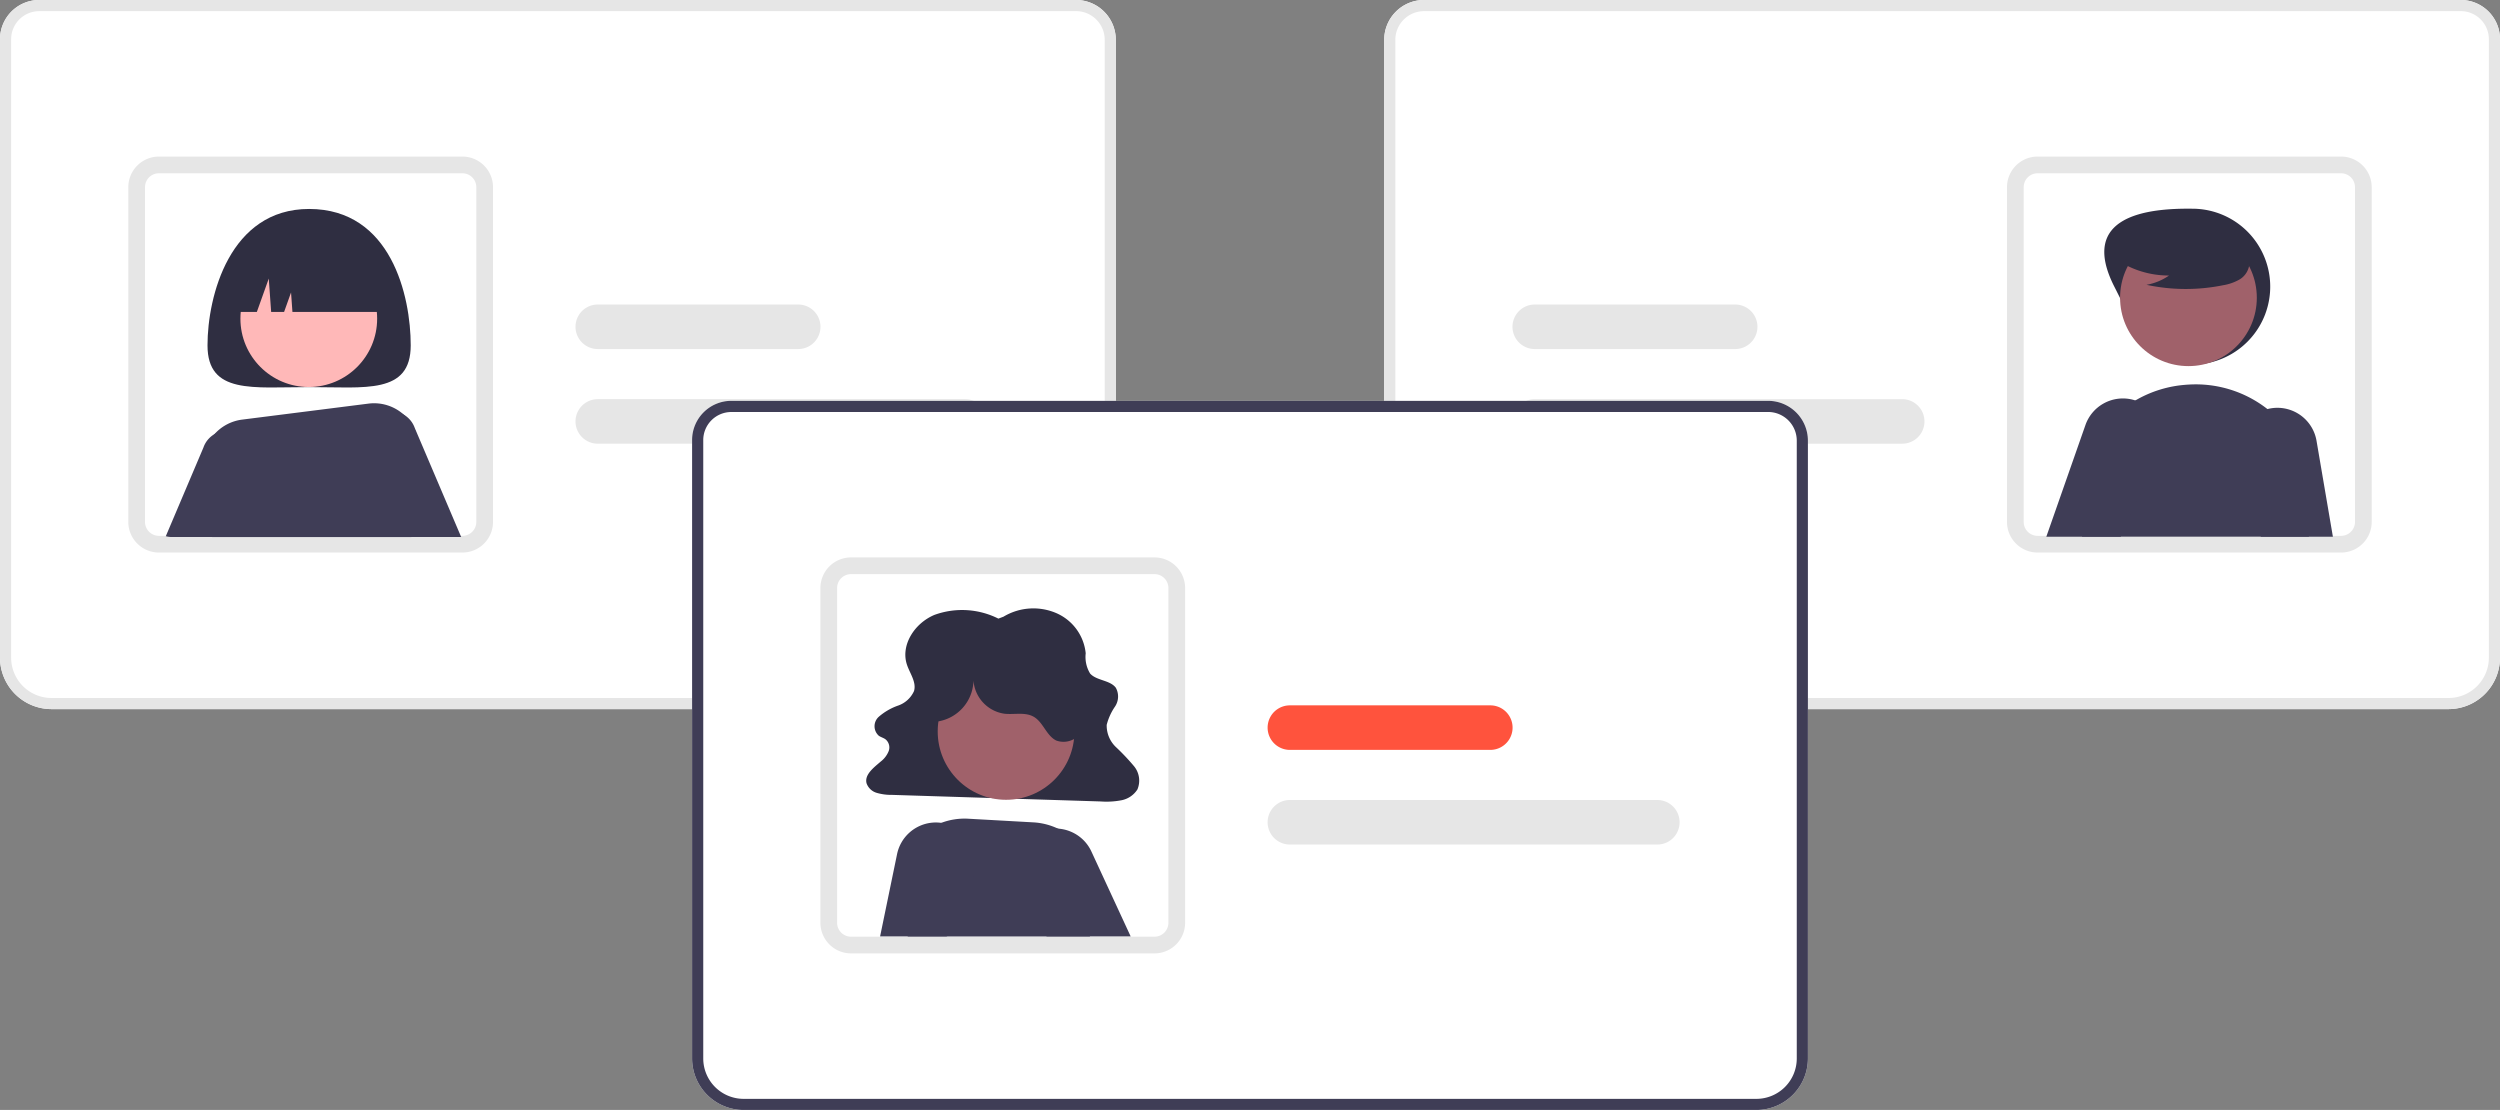 <svg id="undraw_hire_re_gn5j" xmlns="http://www.w3.org/2000/svg" width="262.484" height="116.539" viewBox="0 0 262.484 116.539">
  <rect x="0" y="0" width="262.484" height="116.539" fill="#808080" stroke="none"/>
  <path id="Path_366" data-name="Path 366" d="M262.7,325.081H156.358a5.413,5.413,0,0,1-5.407-5.407V254.746a4.122,4.122,0,0,1,4.117-4.118H263.924a4.183,4.183,0,0,1,4.179,4.179v64.867A5.413,5.413,0,0,1,262.7,325.081Z" transform="translate(-150.951 -250.629)" fill="#fff"/>
  <path id="Path_367" data-name="Path 367" d="M262.7,325.081H156.358a5.413,5.413,0,0,1-5.407-5.407V254.746a4.122,4.122,0,0,1,4.117-4.118H263.924a4.183,4.183,0,0,1,4.179,4.179v64.867A5.413,5.413,0,0,1,262.7,325.081ZM155.068,251.8a2.952,2.952,0,0,0-2.948,2.948v64.928a4.243,4.243,0,0,0,4.238,4.238H262.7a4.243,4.243,0,0,0,4.238-4.238V254.807a3.013,3.013,0,0,0-3.01-3.01Z" transform="translate(-150.951 -250.629)" fill="#e6e6e6"/>
  <path id="Path_368" data-name="Path 368" d="M232.12,348.45H200.257a3.22,3.22,0,0,1-3.187-2.795,2.915,2.915,0,0,1-.028-.42V310.09a3.219,3.219,0,0,1,3.215-3.215H232.12a3.219,3.219,0,0,1,3.215,3.215v35.145A3.219,3.219,0,0,1,232.12,348.45Zm-31.863-39.821a1.463,1.463,0,0,0-1.461,1.461v35.145a1.245,1.245,0,0,0,.011.18,1.466,1.466,0,0,0,1.45,1.282H232.12a1.463,1.463,0,0,0,1.461-1.461V310.09a1.463,1.463,0,0,0-1.461-1.461Z" transform="translate(-183.571 -290.436)" fill="#e6e6e6"/>
  <path id="Path_369" data-name="Path 369" d="M398.615,398.7H360.036a2.338,2.338,0,0,1,0-4.676h38.579a2.338,2.338,0,0,1,0,4.676Z" transform="translate(-297.273 -352.115)" fill="#e6e6e6"/>
  <path id="Path_370" data-name="Path 370" d="M381.079,364.7H360.036a2.338,2.338,0,0,1,0-4.676h21.043a2.338,2.338,0,0,1,0,4.676Z" transform="translate(-297.273 -328.052)" fill="#e6e6e6"/>
  <path id="Path_371" data-name="Path 371" d="M246.834,340.016c0,5.165-4.776,4.384-10.668,4.384s-10.668.781-10.668-4.384,2.333-14.321,10.668-14.321C244.789,325.7,246.834,334.851,246.834,340.016Z" transform="translate(-203.711 -303.756)" fill="#2f2e41"/>
  <path id="Path_372" data-name="Path 372" d="M287.511,400.119a2.649,2.649,0,0,0-1.157-1.415,2.3,2.3,0,0,0-.327-.167,2.646,2.646,0,0,0-3.5,3.352l4.25,9.659h5.6Z" transform="translate(-243.956 -355.165)" fill="#3f3d56"/>
  <path id="Path_373" data-name="Path 373" d="M218.1,405.6a2.647,2.647,0,0,0-3.65,1.511L210.5,416.42a2.3,2.3,0,0,0,.622.085h4.966l3.355-7.622A2.641,2.641,0,0,0,218.1,405.6Z" transform="translate(-193.092 -360.121)" fill="#3f3d56"/>
  <ellipse id="Ellipse_13" data-name="Ellipse 13" cx="7.178" cy="7.178" rx="7.178" ry="7.178" transform="translate(25.242 26.279)" fill="#ffb8b8"/>
  <path id="Path_374" data-name="Path 374" d="M245.112,396.808c-.041-.038-.082-.079-.126-.114a4.662,4.662,0,0,0-3.726-1.16l-13.228,1.675a4.694,4.694,0,0,0-4.1,5.1c.181,2.04.474,4.615.941,7.234h20.9l.769-8.932a4.687,4.687,0,0,0-1.429-3.8Z" transform="translate(-202.589 -353.155)" fill="#3f3d56"/>
  <path id="Path_375" data-name="Path 375" d="M233.5,344.294h2.839l1.253-3.507.25,3.507H239.2l.731-2.046.146,2.046h10.083a7.6,7.6,0,0,0-7.6-7.6H241.1A7.6,7.6,0,0,0,233.5,344.294Z" transform="translate(-209.373 -311.541)" fill="#2f2e41"/>
  <path id="Path_376" data-name="Path 376" d="M648.211,319.674V254.807a4.183,4.183,0,0,1,4.179-4.179H761.245a4.122,4.122,0,0,1,4.117,4.118v64.928a5.413,5.413,0,0,1-5.407,5.407H653.618A5.413,5.413,0,0,1,648.211,319.674Z" transform="translate(-502.878 -250.629)" fill="#fff"/>
  <path id="Path_377" data-name="Path 377" d="M648.211,319.674V254.807a4.183,4.183,0,0,1,4.179-4.179H761.245a4.122,4.122,0,0,1,4.117,4.118v64.928a5.413,5.413,0,0,1-5.407,5.407H653.618A5.413,5.413,0,0,1,648.211,319.674ZM652.39,251.8a3.013,3.013,0,0,0-3.01,3.01v64.867a4.243,4.243,0,0,0,4.238,4.238H759.956a4.243,4.243,0,0,0,4.238-4.238V254.746a2.952,2.952,0,0,0-2.948-2.948Z" transform="translate(-502.878 -250.629)" fill="#e6e6e6"/>
  <path id="Path_378" data-name="Path 378" d="M871.938,345.235V310.09a3.218,3.218,0,0,1,3.215-3.215h31.863a3.219,3.219,0,0,1,3.215,3.215v35.145a2.929,2.929,0,0,1-.028.42,3.22,3.22,0,0,1-3.187,2.795H875.153a3.219,3.219,0,0,1-3.215-3.215Zm3.215-36.606a1.463,1.463,0,0,0-1.461,1.461v35.145a1.463,1.463,0,0,0,1.461,1.461h31.863a1.466,1.466,0,0,0,1.45-1.282,1.237,1.237,0,0,0,.011-.18V310.09a1.463,1.463,0,0,0-1.461-1.461Z" transform="translate(-661.217 -290.436)" fill="#e6e6e6"/>
  <path id="Path_379" data-name="Path 379" d="M694.3,396.363a2.341,2.341,0,0,1,2.338-2.338h38.579a2.338,2.338,0,0,1,0,4.676H696.64A2.341,2.341,0,0,1,694.3,396.363Z" transform="translate(-535.499 -352.115)" fill="#e6e6e6"/>
  <path id="Path_380" data-name="Path 380" d="M694.3,362.363a2.341,2.341,0,0,1,2.338-2.338h21.043a2.338,2.338,0,0,1,0,4.676H696.64A2.341,2.341,0,0,1,694.3,362.363Z" transform="translate(-535.499 -328.052)" fill="#e6e6e6"/>
  <path id="Path_381" data-name="Path 381" d="M907.949,333.782c2.049,4.028,3.664,8.183,8.183,8.183a8.183,8.183,0,0,0,0-16.367C911.54,325.54,904.136,326.283,907.949,333.782Z" transform="translate(-685.957 -303.685)" fill="#2f2e41"/>
  <ellipse id="Ellipse_14" data-name="Ellipse 14" cx="7.178" cy="7.178" rx="7.178" ry="7.178" transform="translate(222.595 24.083)" fill="#a0616a"/>
  <path id="Path_382" data-name="Path 382" d="M918.733,392.7a12.508,12.508,0,0,0-1.505-1.391,12.2,12.2,0,0,0-8.3-2.572q-.18.009-.359.026a12.224,12.224,0,0,0-8.815,4.863,12.377,12.377,0,0,0-2.2,9.981c.079.365.149.734.216,1.1h23.8l.275-1.841A12.3,12.3,0,0,0,918.733,392.7Z" transform="translate(-679.16 -348.357)" fill="#3f3d56"/>
  <path id="Path_383" data-name="Path 383" d="M963.191,400.578a4.166,4.166,0,0,0-4.071-3.449l-.117,0a4.194,4.194,0,0,0-.962.134,4.15,4.15,0,0,0-2.94,5.094l2.247,8.306h7.564Z" transform="translate(-719.973 -354.312)" fill="#3f3d56"/>
  <path id="Path_384" data-name="Path 384" d="M897.8,396.022a4.142,4.142,0,0,0-1.2-1.426,4.025,4.025,0,0,0-1.175-.614,3.9,3.9,0,0,0-.529-.14,4.171,4.171,0,0,0-4.705,2.7l-4.115,11.746h7.809l3.984-8.639a4.118,4.118,0,0,0-.073-3.627Z" transform="translate(-671.227 -351.934)" fill="#3f3d56"/>
  <path id="Path_385" data-name="Path 385" d="M911.064,334.4a9.763,9.763,0,0,0,5.58,1.724,5.983,5.983,0,0,1-2.371.976,19.687,19.687,0,0,0,8.041.045,5.2,5.2,0,0,0,1.683-.578,2.13,2.13,0,0,0,1.039-1.39,2.871,2.871,0,0,0-1.425-2.541,10.512,10.512,0,0,0-8.833-1.765,4.837,4.837,0,0,0-2.616,1.478,2.383,2.383,0,0,0-.22,2.83Z" transform="translate(-688.908 -307.196)" fill="#2f2e41"/>
  <path id="Path_386" data-name="Path 386" d="M511.326,469.081H404.988a5.413,5.413,0,0,1-5.407-5.407V398.746a4.122,4.122,0,0,1,4.117-4.118H512.554a4.183,4.183,0,0,1,4.179,4.179v64.867A5.413,5.413,0,0,1,511.326,469.081Z" transform="translate(-326.915 -352.542)" fill="#fff"/>
  <path id="Path_387" data-name="Path 387" d="M511.326,469.081H404.988a5.413,5.413,0,0,1-5.407-5.407V398.746a4.122,4.122,0,0,1,4.117-4.118H512.554a4.183,4.183,0,0,1,4.179,4.179v64.867A5.413,5.413,0,0,1,511.326,469.081ZM403.7,395.8a2.952,2.952,0,0,0-2.948,2.949v64.928a4.243,4.243,0,0,0,4.238,4.238H511.326a4.243,4.243,0,0,0,4.238-4.238V398.807a3.013,3.013,0,0,0-3.01-3.01Z" transform="translate(-326.915 -352.542)" fill="#3f3d56"/>
  <path id="Path_388" data-name="Path 388" d="M480.75,492.45H448.887a3.22,3.22,0,0,1-3.187-2.795,2.921,2.921,0,0,1-.028-.42V454.09a3.219,3.219,0,0,1,3.215-3.215H480.75a3.219,3.219,0,0,1,3.215,3.215v35.145A3.219,3.219,0,0,1,480.75,492.45Zm-31.863-39.821a1.463,1.463,0,0,0-1.461,1.461v35.145a1.25,1.25,0,0,0,.011.18,1.466,1.466,0,0,0,1.45,1.282H480.75a1.463,1.463,0,0,0,1.461-1.461V454.09a1.463,1.463,0,0,0-1.461-1.461Z" transform="translate(-359.535 -392.35)" fill="#e6e6e6"/>
  <path id="Path_389" data-name="Path 389" d="M476,470.249a8.493,8.493,0,0,0-6.731-.385c-2.111.9-3.549,3.195-2.867,5.229.309.922,1.014,1.829.74,2.76a2.842,2.842,0,0,1-1.673,1.527,6.231,6.231,0,0,0-2.04,1.187,1.334,1.334,0,0,0,.021,1.985c.215.145.485.214.694.367a1.1,1.1,0,0,1,.34,1.234,2.6,2.6,0,0,1-.833,1.1c-.743.64-1.724,1.373-1.493,2.282a1.6,1.6,0,0,0,1.081,1.011,5.367,5.367,0,0,0,1.586.209l21.91.69a8.307,8.307,0,0,0,2.163-.121,2.561,2.561,0,0,0,1.7-1.141,2.379,2.379,0,0,0-.374-2.459,23.321,23.321,0,0,0-1.857-1.963,3.116,3.116,0,0,1-.995-2.358,6.026,6.026,0,0,1,.866-1.91,1.9,1.9,0,0,0,.093-1.984c-.6-.812-2.025-.738-2.7-1.494a3.351,3.351,0,0,1-.463-2.128,5.162,5.162,0,0,0-3.092-4.218,6.088,6.088,0,0,0-5.539.377Z" transform="translate(-371.176 -405.298)" fill="#2f2e41"/>
  <ellipse id="Ellipse_15" data-name="Ellipse 15" cx="7.178" cy="7.178" rx="7.178" ry="7.178" transform="translate(98.453 69.617)" fill="#a0616a"/>
  <path id="Path_390" data-name="Path 390" d="M494.419,552a6.953,6.953,0,0,0-3.706-6.108c-.09-.05-.184-.094-.278-.137a6.9,6.9,0,0,0-2.575-.655l-6.833-.383a6.9,6.9,0,0,0-2.835.435,6.626,6.626,0,0,0-.646.281,6.881,6.881,0,0,0-1.789,1.271,6.958,6.958,0,0,0-2.063,5.243l.123,2.9.859,2.23h19.105a5.244,5.244,0,0,0,.614-.929,4.652,4.652,0,0,0,.023-4.144Z" transform="translate(-379.363 -458.757)" fill="#3f3d56"/>
  <path id="Path_391" data-name="Path 391" d="M523.8,550.677A4.133,4.133,0,0,0,522.384,549a4.223,4.223,0,0,0-1.464-.637,4.289,4.289,0,0,0-.637-.091,4.118,4.118,0,0,0-1.257.108,4.172,4.172,0,0,0-2.686,5.989l2.628,4.974.131.248h8.824Z" transform="translate(-409.21 -461.274)" fill="#3f3d56"/>
  <path id="Path_392" data-name="Path 392" d="M474.861,546.552a4.192,4.192,0,0,0-1.318-.415,4.062,4.062,0,0,0-1.032-.015,4.167,4.167,0,0,0-3.612,3.3l-1.78,8.636h6.962l1.3-.532L477,551.313A4.185,4.185,0,0,0,474.861,546.552Z" transform="translate(-374.714 -459.741)" fill="#3f3d56"/>
  <path id="Path_393" data-name="Path 393" d="M482.911,488.111a4.45,4.45,0,0,0,3.913-4.709,3.8,3.8,0,0,0,3.256,3.871c1.04.115,2.18-.2,3.085.325,1,.581,1.323,1.992,2.368,2.494a2.242,2.242,0,0,0,2.789-1.179,4.468,4.468,0,0,0,.046-3.276,9.251,9.251,0,0,0-15.4-3.792,5.923,5.923,0,0,0-1.833,3.527,3.474,3.474,0,0,0,1.711,3.412Z" transform="translate(-384.623 -412.337)" fill="#2f2e41"/>
  <path id="Path_394" data-name="Path 394" d="M647.245,542.7H608.666a2.338,2.338,0,0,1,0-4.676h38.579a2.338,2.338,0,0,1,0,4.676Z" transform="translate(-473.236 -454.029)" fill="#e6e6e6"/>
  <path id="Path_395" data-name="Path 395" d="M629.709,508.7H608.666a2.338,2.338,0,0,1,0-4.676h21.043a2.338,2.338,0,0,1,0,4.676Z" transform="translate(-473.236 -429.966)" fill="#ff533d"/>
  <path id="Path_395-2" data-name="Path 395" d="M715.043,599.168a.936.936,0,0,1-.563-.187l-.01-.008-2.12-1.622a.942.942,0,1,1,1.146-1.5l1.373,1.053,3.245-4.233a.942.942,0,0,1,1.32-.174h0l-.02.028.021-.028a.943.943,0,0,1,.174,1.321l-3.817,4.977a.942.942,0,0,1-.749.367Z" transform="translate(-548.011 -492.445)" fill="#fff"/>
</svg>

